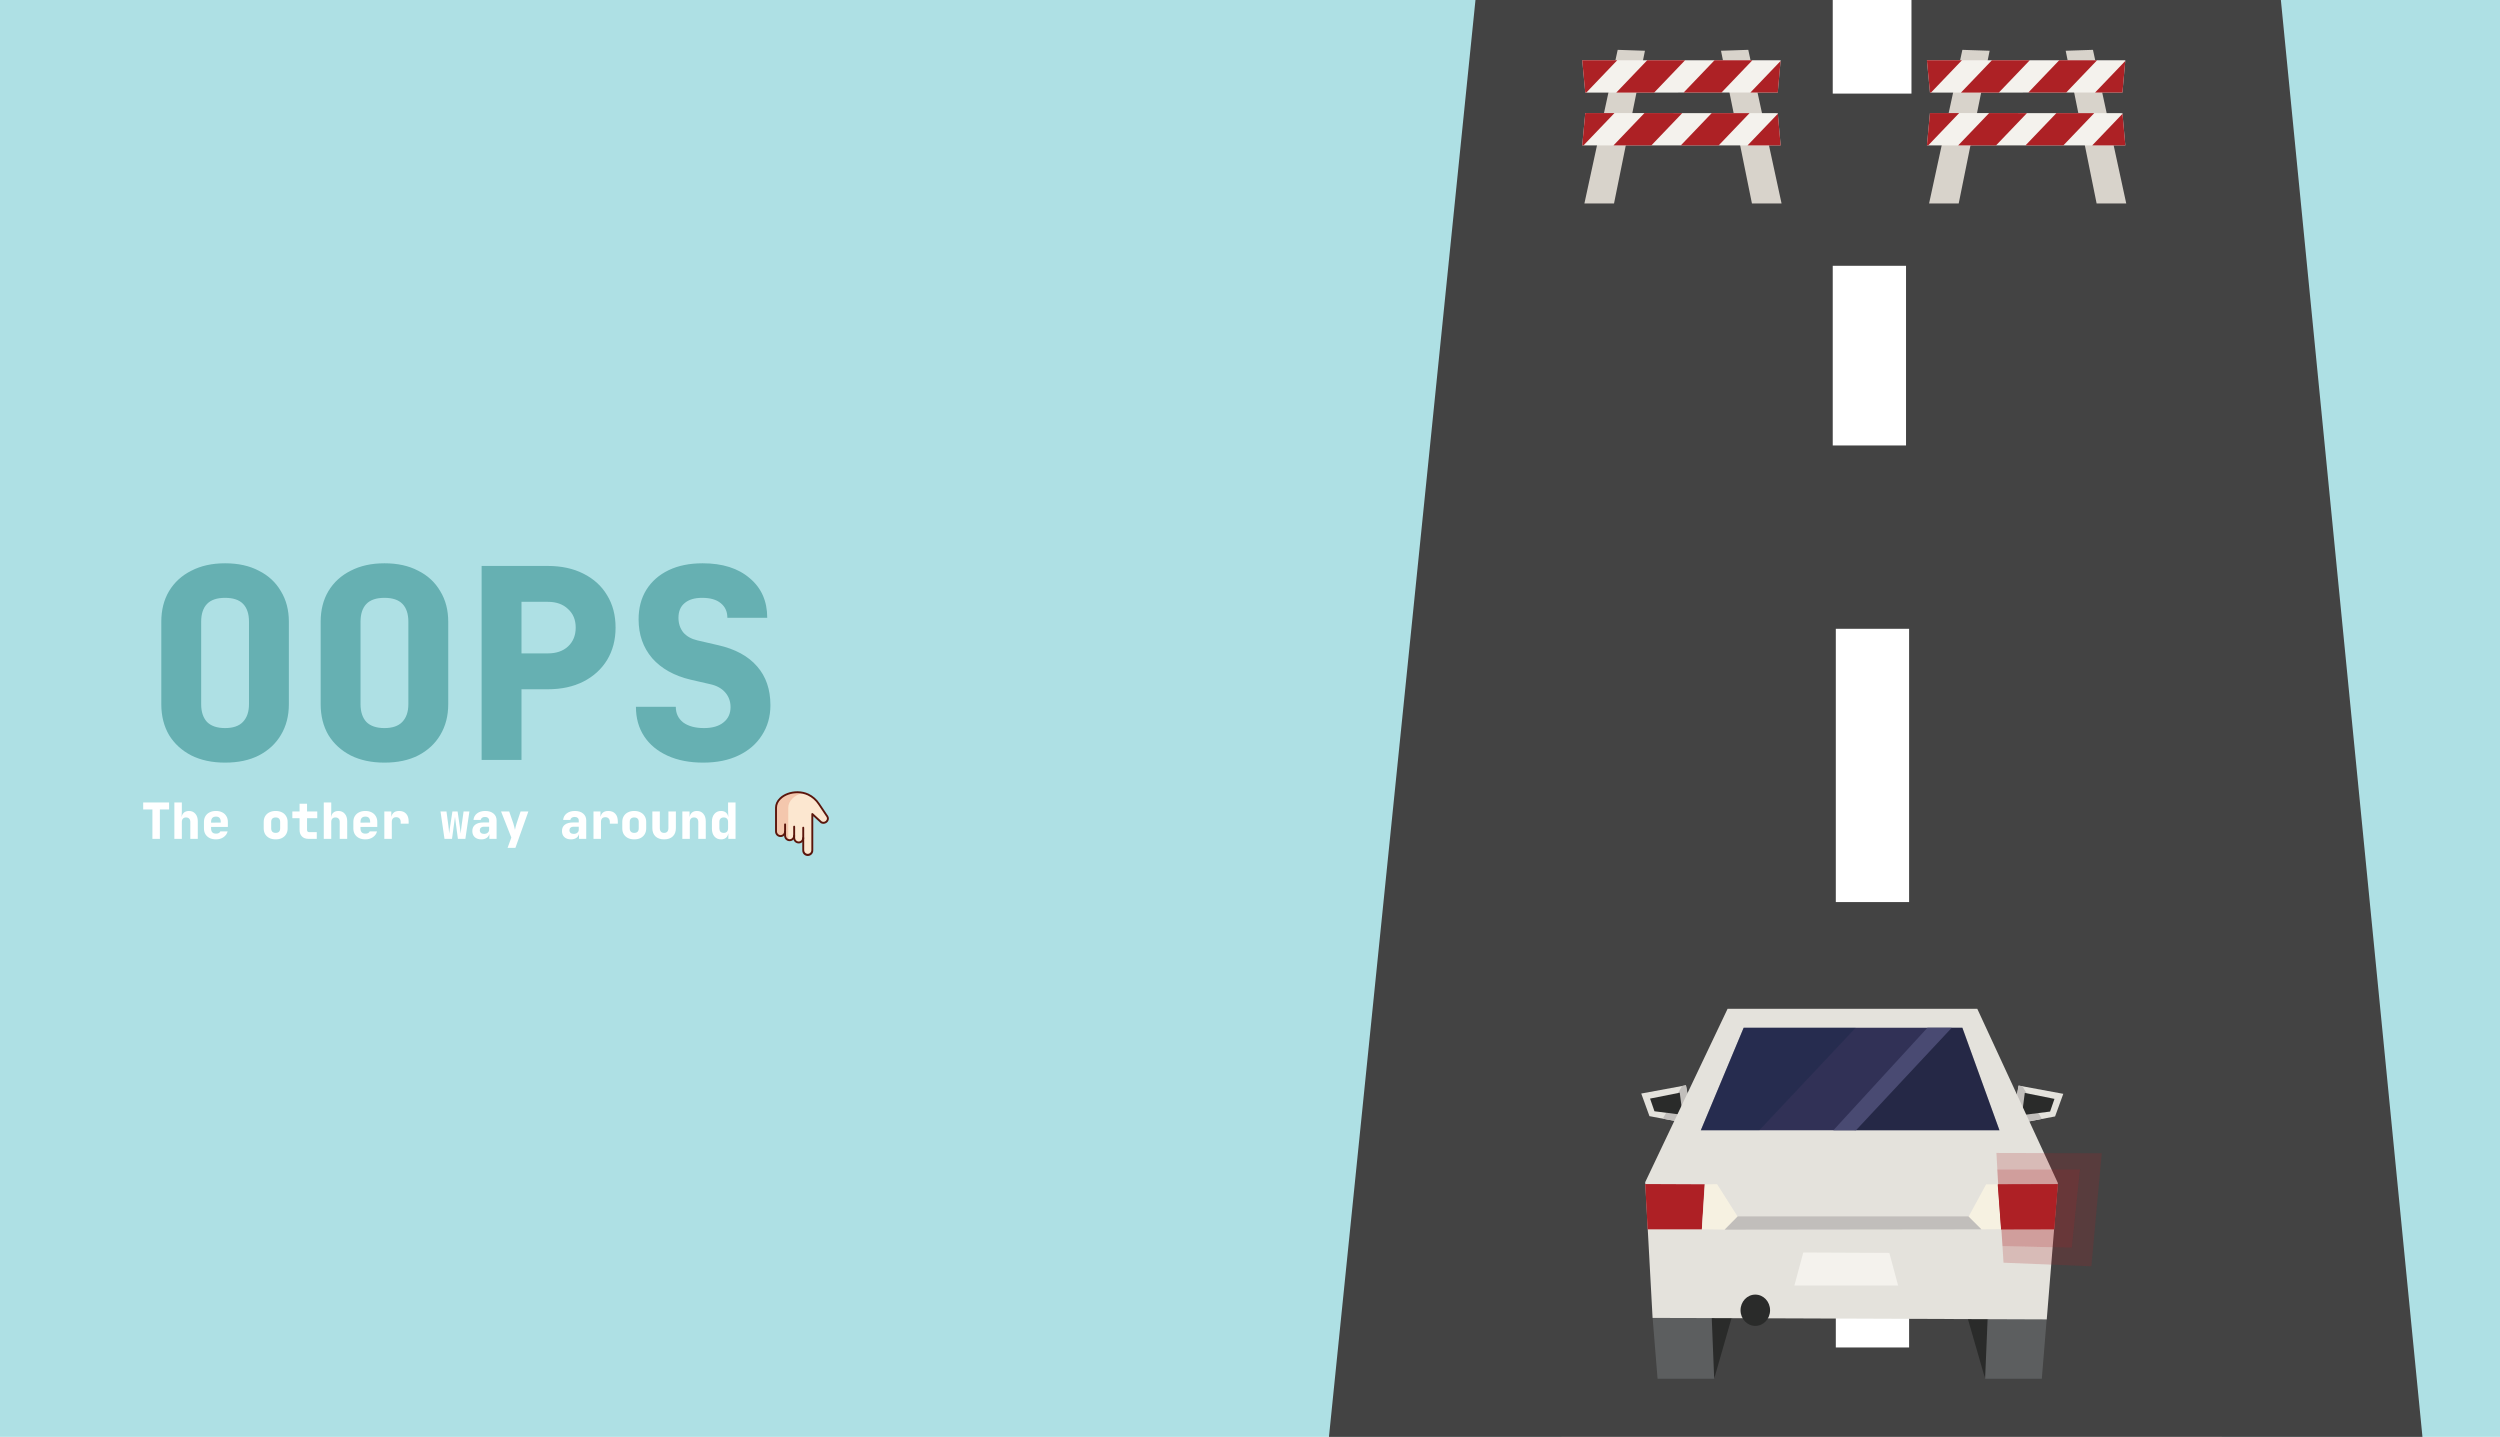 <svg width="602" height="346" viewBox="0 0 602 346" fill="none" xmlns="http://www.w3.org/2000/svg">
<rect width="602" height="346" fill="#AEE0E4"/>
<path d="M54.2 183.64C51.085 183.64 48.376 183.064 46.072 181.912C43.768 180.717 41.976 179.075 40.696 176.984C39.459 174.851 38.84 172.376 38.84 169.56V149.72C38.84 146.904 39.459 144.451 40.696 142.36C41.976 140.227 43.768 138.584 46.072 137.432C48.376 136.237 51.085 135.64 54.2 135.64C57.357 135.64 60.067 136.237 62.328 137.432C64.632 138.584 66.403 140.227 67.64 142.36C68.92 144.451 69.56 146.904 69.56 149.72V169.56C69.56 172.376 68.92 174.851 67.64 176.984C66.403 179.075 64.632 180.717 62.328 181.912C60.067 183.064 57.357 183.64 54.2 183.64ZM54.2 175.32C56.12 175.32 57.549 174.829 58.488 173.848C59.469 172.824 59.96 171.395 59.96 169.56V149.72C59.96 147.843 59.491 146.413 58.552 145.432C57.613 144.451 56.163 143.96 54.2 143.96C52.237 143.96 50.787 144.451 49.848 145.432C48.909 146.413 48.44 147.843 48.44 149.72V169.56C48.44 171.395 48.909 172.824 49.848 173.848C50.829 174.829 52.28 175.32 54.2 175.32ZM92.575 183.64C89.46 183.64 86.751 183.064 84.447 181.912C82.143 180.717 80.351 179.075 79.071 176.984C77.834 174.851 77.215 172.376 77.215 169.56V149.72C77.215 146.904 77.834 144.451 79.071 142.36C80.351 140.227 82.143 138.584 84.447 137.432C86.751 136.237 89.46 135.64 92.575 135.64C95.732 135.64 98.442 136.237 100.703 137.432C103.007 138.584 104.778 140.227 106.015 142.36C107.295 144.451 107.935 146.904 107.935 149.72V169.56C107.935 172.376 107.295 174.851 106.015 176.984C104.778 179.075 103.007 180.717 100.703 181.912C98.442 183.064 95.732 183.64 92.575 183.64ZM92.575 175.32C94.495 175.32 95.924 174.829 96.863 173.848C97.844 172.824 98.335 171.395 98.335 169.56V149.72C98.335 147.843 97.866 146.413 96.927 145.432C95.988 144.451 94.538 143.96 92.575 143.96C90.612 143.96 89.162 144.451 88.223 145.432C87.284 146.413 86.815 147.843 86.815 149.72V169.56C86.815 171.395 87.284 172.824 88.223 173.848C89.204 174.829 90.655 175.32 92.575 175.32ZM115.974 183V136.28H131.91C135.195 136.28 138.054 136.899 140.486 138.136C142.961 139.373 144.859 141.101 146.182 143.32C147.547 145.539 148.23 148.141 148.23 151.128C148.23 154.072 147.547 156.675 146.182 158.936C144.817 161.155 142.918 162.883 140.486 164.12C138.054 165.357 135.195 165.976 131.91 165.976H125.574V183H115.974ZM125.574 157.336H131.91C133.958 157.336 135.579 156.781 136.774 155.672C138.011 154.52 138.63 153.005 138.63 151.128C138.63 149.251 138.011 147.757 136.774 146.648C135.579 145.496 133.958 144.92 131.91 144.92H125.574V157.336ZM169.325 183.64C166.04 183.64 163.181 183.085 160.749 181.976C158.317 180.867 156.44 179.309 155.117 177.304C153.794 175.299 153.133 172.931 153.133 170.2H162.733C162.733 171.779 163.33 173.037 164.525 173.976C165.762 174.872 167.426 175.32 169.517 175.32C171.522 175.32 173.08 174.872 174.189 173.976C175.341 173.08 175.917 171.843 175.917 170.264C175.917 168.899 175.49 167.725 174.637 166.744C173.784 165.763 172.589 165.101 171.053 164.76L166.317 163.672C162.349 162.733 159.256 161.005 157.037 158.488C154.861 155.928 153.773 152.813 153.773 149.144C153.773 146.413 154.392 144.045 155.629 142.04C156.909 139.992 158.701 138.413 161.005 137.304C163.309 136.195 166.04 135.64 169.197 135.64C173.976 135.64 177.752 136.835 180.525 139.224C183.341 141.571 184.749 144.749 184.749 148.76H175.149C175.149 147.267 174.616 146.093 173.549 145.24C172.525 144.387 171.032 143.96 169.069 143.96C167.234 143.96 165.826 144.387 164.845 145.24C163.864 146.051 163.373 147.224 163.373 148.76C163.373 150.125 163.757 151.299 164.525 152.28C165.336 153.219 166.466 153.859 167.917 154.2L172.909 155.352C177.048 156.291 180.184 157.997 182.317 160.472C184.45 162.904 185.517 166.019 185.517 169.816C185.517 172.547 184.834 174.957 183.469 177.048C182.146 179.139 180.269 180.76 177.837 181.912C175.448 183.064 172.61 183.64 169.325 183.64Z" fill="#66B0B2"/>
<g clip-path="url(#clip0_23_3)">
<rect x="376" width="159" height="346" fill="white"/>
<path fill-rule="evenodd" clip-rule="evenodd" d="M549.235 0L460.283 1.19651e-06V22.54H441.324V0H355.294L320 346.106H583.338L549.235 0ZM459.712 324.474H442.065V259.579H459.712V324.474ZM459.712 217.225H442.065V151.421H459.712V217.225ZM441.324 107.271V64.008H458.971V107.271H441.324Z" fill="#434343"/>
<path d="M485.233 270.67L494.864 268.838L496.84 263.394L486.072 261.403L485.184 266.43L483.547 268.179L485.233 270.67Z" fill="#E4E2DC"/>
<path d="M485.243 270.673L483.602 268.06L485.195 266.426L486.091 261.418L487.006 261.573L491.677 269.427L485.243 270.673Z" fill="#C1BEBB"/>
<path d="M487.566 263.183L486.875 268.524L493.659 267.665L494.718 264.611L487.566 263.183Z" fill="#2A2B2A"/>
<path d="M395.212 263.324L397.187 268.768L406.819 270.6L408.505 268.109L406.867 266.36L405.978 261.334L395.212 263.324Z" fill="#E4E2DC"/>
<path d="M406.83 270.599L408.472 267.985L406.878 266.351L405.983 261.343L405.068 261.498L400.382 269.374L406.83 270.599Z" fill="#C1BEBB"/>
<path d="M404.486 263.114L405.178 268.454L398.393 267.595L397.335 264.541L404.486 263.114Z" fill="#2A2B2A"/>
<path d="M397.956 317.392L399.142 332H412.774L415.59 317.235L397.956 317.392Z" fill="#5C5E5F"/>
<path d="M412.182 317.235L412.774 332L417.002 317.235H412.182Z" fill="#2A2B2A"/>
<path d="M478.014 332H491.667L492.852 317.55L475.218 317.392L478.014 332Z" fill="#5C5E5F"/>
<path d="M473.806 317.392L478.014 332L478.627 317.392H473.806Z" fill="#2A2B2A"/>
<path d="M416.003 242.918L396.164 284.673L397.941 317.351L399.275 317.356L492.858 317.707L495.536 284.875L476.13 242.918H416.003Z" fill="#E4E2DC"/>
<path d="M396.161 285.115L396.749 296.022L409.81 296.023L410.474 285.178L396.161 285.115Z" fill="#AE2025"/>
<path d="M413.473 285.146L418.441 292.969L415.297 296.087L409.815 296.008L410.559 285.192L413.473 285.146Z" fill="#F6F1E1"/>
<path d="M495.535 285.145L494.654 295.991L481.826 296.023L481.085 285.186L495.535 285.145Z" fill="#AE2025"/>
<path d="M478.26 285.185L474.02 292.998L477.137 296.023L481.84 295.99L481.076 285.176L478.26 285.185Z" fill="#F6F1E1"/>
<path d="M419.877 247.474L409.555 272.169H481.469L472.529 247.474H419.877Z" fill="#313156"/>
<path d="M426.234 315.508C426.234 317.589 424.641 319.278 422.678 319.278C420.714 319.278 419.121 317.589 419.121 315.508C419.121 313.426 420.714 311.738 422.678 311.738C424.641 311.738 426.234 313.426 426.234 315.508Z" fill="#2A2B2A"/>
<path d="M418.44 292.908L415.297 296.102L477.107 296.023L473.991 292.908H418.44Z" fill="#C1BEBB"/>
<path d="M434.229 301.602L432.087 309.564H457.068L454.951 301.7L434.229 301.602Z" fill="#F4F2ED"/>
<path d="M419.873 247.474L409.555 272.169H423.648L446.869 247.474H419.873Z" fill="#0F2342" fill-opacity="0.3"/>
<path d="M472.555 247.474H469.979L446.541 272.17H481.469L472.555 247.474Z" fill="#0A1723" fill-opacity="0.3"/>
<path d="M446.922 272.169L469.978 247.474H464.131L441.472 272.169H446.922Z" fill="#494A72"/>
<path d="M495.502 285.181L494.62 296.026L481.876 296.03L481.051 285.221L495.502 285.181Z" fill="#AE2025"/>
<path d="M495.502 285.174L494.609 296.03H481.932L482.196 300.066L498.917 300.444L500.886 281.591H480.951L481.16 285.218L495.502 285.174Z" fill="#AD2126" fill-opacity="0.35"/>
<path d="M500.909 281.591L498.939 300.444L482.198 300.065L482.447 304.057L503.605 304.926L506.104 277.695L480.739 277.633L480.96 281.591H500.909Z" fill="#AD2126" fill-opacity="0.2"/>
<path d="M381.523 49H388.655L396.103 12.222L389.539 12.001L381.523 49Z" fill="#D8D3CB"/>
<path d="M414.419 12.222L421.867 49H429L420.984 12L414.419 12.222Z" fill="#D8D3CB"/>
<path d="M381.732 22.305L428.087 22.274L428.778 14.519L381 14.509L381.732 22.305Z" fill="#F4F2ED"/>
<path d="M381.732 22.305H381.97L389.431 14.51L381 14.509L381.732 22.305Z" fill="#AD2125"/>
<path d="M421.492 22.279L428.087 22.275L428.764 14.681L421.492 22.279Z" fill="#AD2125"/>
<path d="M389.193 22.3L398.317 22.294L405.764 14.514L396.648 14.512L389.193 22.3Z" fill="#AD2125"/>
<path d="M405.411 22.289L414.535 22.283L421.969 14.518L412.852 14.516L405.411 22.289Z" fill="#AD2125"/>
<path d="M381 35.017L428.779 35.006L428.087 27.251L381.732 27.221L381 35.017Z" fill="#F4F2ED"/>
<path d="M381 35.017H381.305L388.763 27.226L381.732 27.221L381 35.017Z" fill="#AD2125"/>
<path d="M420.81 35.008L428.778 35.006L428.1 27.393L420.81 35.008Z" fill="#AD2125"/>
<path d="M388.525 35.015L397.645 35.013L405.089 27.236L395.977 27.23L388.525 35.015Z" fill="#AD2125"/>
<path d="M404.737 35.011L413.857 35.009L421.287 27.246L412.175 27.24L404.737 35.011Z" fill="#AD2125"/>
<path d="M464.523 49H471.655L479.103 12.222L472.539 12.001L464.523 49Z" fill="#D8D3CB"/>
<path d="M497.419 12.222L504.867 49H512L503.984 12L497.419 12.222Z" fill="#D8D3CB"/>
<path d="M464.732 22.305L511.087 22.274L511.778 14.519L464 14.509L464.732 22.305Z" fill="#F4F2ED"/>
<path d="M464.732 22.305H464.97L472.431 14.51L464 14.509L464.732 22.305Z" fill="#AD2125"/>
<path d="M504.492 22.279L511.087 22.275L511.764 14.681L504.492 22.279Z" fill="#AD2125"/>
<path d="M472.193 22.3L481.317 22.294L488.764 14.514L479.648 14.512L472.193 22.3Z" fill="#AD2125"/>
<path d="M488.411 22.289L497.535 22.283L504.969 14.518L495.852 14.516L488.411 22.289Z" fill="#AD2125"/>
<path d="M464 35.017L511.779 35.006L511.087 27.251L464.732 27.221L464 35.017Z" fill="#F4F2ED"/>
<path d="M464 35.017H464.305L471.763 27.226L464.732 27.221L464 35.017Z" fill="#AD2125"/>
<path d="M503.81 35.008L511.778 35.006L511.1 27.393L503.81 35.008Z" fill="#AD2125"/>
<path d="M471.525 35.015L480.645 35.013L488.089 27.236L478.977 27.23L471.525 35.015Z" fill="#AD2125"/>
<path d="M487.737 35.011L496.857 35.009L504.287 27.246L495.175 27.24L487.737 35.011Z" fill="#AD2125"/>
</g>
<path d="M36.7 202V194.92H34.48V193.24H40.72V194.92H38.5V202H36.7ZM41.987 202V193.24H43.787V195.4L43.727 196.66H44.255L43.727 197.08C43.727 196.52 43.887 196.08 44.207 195.76C44.527 195.44 44.959 195.28 45.503 195.28C46.143 195.28 46.655 195.504 47.039 195.952C47.431 196.4 47.627 196.996 47.627 197.74V202H45.827V197.92C45.827 197.576 45.735 197.312 45.551 197.128C45.375 196.936 45.123 196.84 44.795 196.84C44.475 196.84 44.227 196.936 44.051 197.128C43.875 197.312 43.787 197.576 43.787 197.92V202H41.987ZM52.003 202.12C51.419 202.12 50.907 202.012 50.467 201.796C50.035 201.572 49.699 201.264 49.459 200.872C49.227 200.472 49.111 200.008 49.111 199.48V197.92C49.111 197.392 49.227 196.932 49.459 196.54C49.699 196.14 50.035 195.832 50.467 195.616C50.907 195.392 51.419 195.28 52.003 195.28C52.587 195.28 53.091 195.392 53.515 195.616C53.947 195.832 54.279 196.14 54.511 196.54C54.751 196.932 54.871 197.392 54.871 197.92V199.12H50.827V199.48C50.827 199.896 50.927 200.212 51.127 200.428C51.327 200.636 51.627 200.74 52.027 200.74C52.307 200.74 52.531 200.692 52.699 200.596C52.875 200.5 52.991 200.368 53.047 200.2H54.811C54.667 200.776 54.339 201.24 53.827 201.592C53.323 201.944 52.715 202.12 52.003 202.12ZM53.155 198.196V197.896C53.155 197.488 53.059 197.176 52.867 196.96C52.683 196.744 52.395 196.636 52.003 196.636C51.611 196.636 51.315 196.748 51.115 196.972C50.923 197.196 50.827 197.512 50.827 197.92V198.1L53.275 198.076L53.155 198.196ZM66.381 202.12C65.797 202.12 65.289 202.012 64.857 201.796C64.425 201.572 64.089 201.264 63.849 200.872C63.617 200.472 63.501 200.008 63.501 199.48V197.92C63.501 197.392 63.617 196.932 63.849 196.54C64.089 196.14 64.425 195.832 64.857 195.616C65.289 195.392 65.797 195.28 66.381 195.28C66.973 195.28 67.481 195.392 67.905 195.616C68.337 195.832 68.669 196.14 68.901 196.54C69.141 196.932 69.261 197.392 69.261 197.92V199.48C69.261 200.008 69.141 200.472 68.901 200.872C68.669 201.264 68.337 201.572 67.905 201.796C67.481 202.012 66.973 202.12 66.381 202.12ZM66.381 200.56C66.733 200.56 67.001 200.468 67.185 200.284C67.369 200.092 67.461 199.824 67.461 199.48V197.92C67.461 197.568 67.369 197.3 67.185 197.116C67.001 196.932 66.733 196.84 66.381 196.84C66.037 196.84 65.769 196.932 65.577 197.116C65.393 197.3 65.301 197.568 65.301 197.92V199.48C65.301 199.824 65.393 200.092 65.577 200.284C65.769 200.468 66.037 200.56 66.381 200.56ZM74.297 202C73.625 202 73.097 201.808 72.713 201.424C72.329 201.04 72.137 200.512 72.137 199.84V197.02H70.397V195.4H72.137V193.54H73.937V195.4H76.397V197.02H73.937V199.84C73.937 200.2 74.117 200.38 74.477 200.38H76.277V202H74.297ZM77.964 202V193.24H79.764V195.4L79.704 196.66H80.232L79.704 197.08C79.704 196.52 79.864 196.08 80.184 195.76C80.504 195.44 80.936 195.28 81.48 195.28C82.12 195.28 82.632 195.504 83.016 195.952C83.408 196.4 83.604 196.996 83.604 197.74V202H81.804V197.92C81.804 197.576 81.712 197.312 81.528 197.128C81.352 196.936 81.1 196.84 80.772 196.84C80.452 196.84 80.204 196.936 80.028 197.128C79.852 197.312 79.764 197.576 79.764 197.92V202H77.964ZM87.979 202.12C87.395 202.12 86.883 202.012 86.443 201.796C86.011 201.572 85.675 201.264 85.435 200.872C85.203 200.472 85.087 200.008 85.087 199.48V197.92C85.087 197.392 85.203 196.932 85.435 196.54C85.675 196.14 86.011 195.832 86.443 195.616C86.883 195.392 87.395 195.28 87.979 195.28C88.563 195.28 89.067 195.392 89.491 195.616C89.923 195.832 90.255 196.14 90.487 196.54C90.727 196.932 90.847 197.392 90.847 197.92V199.12H86.803V199.48C86.803 199.896 86.903 200.212 87.103 200.428C87.303 200.636 87.603 200.74 88.003 200.74C88.283 200.74 88.507 200.692 88.675 200.596C88.851 200.5 88.967 200.368 89.023 200.2H90.787C90.643 200.776 90.315 201.24 89.803 201.592C89.299 201.944 88.691 202.12 87.979 202.12ZM89.131 198.196V197.896C89.131 197.488 89.035 197.176 88.843 196.96C88.659 196.744 88.371 196.636 87.979 196.636C87.587 196.636 87.291 196.748 87.091 196.972C86.899 197.196 86.803 197.512 86.803 197.92V198.1L89.251 198.076L89.131 198.196ZM92.546 202V195.4H94.227V196.66H94.683L94.166 197.428C94.166 196.716 94.331 196.18 94.659 195.82C94.987 195.46 95.466 195.28 96.099 195.28C96.826 195.28 97.391 195.5 97.79 195.94C98.198 196.38 98.403 197 98.403 197.8V198.34H96.483V197.92C96.483 197.56 96.382 197.28 96.183 197.08C95.99 196.88 95.731 196.78 95.403 196.78C95.058 196.78 94.794 196.88 94.611 197.08C94.434 197.28 94.347 197.56 94.347 197.92V202H92.546ZM107.033 202L106.073 195.4H107.513L107.993 199C108.033 199.264 108.065 199.564 108.089 199.9C108.121 200.236 108.145 200.512 108.161 200.728C108.185 200.512 108.217 200.24 108.257 199.912C108.305 199.576 108.349 199.272 108.389 199L108.941 195.4H110.189L110.717 199C110.757 199.272 110.797 199.576 110.837 199.912C110.885 200.248 110.921 200.524 110.945 200.74C110.961 200.516 110.985 200.236 111.017 199.9C111.057 199.556 111.093 199.256 111.125 199L111.629 195.4H113.033L112.061 202H110.261L109.769 198.28C109.737 198.056 109.701 197.788 109.661 197.476C109.621 197.164 109.589 196.904 109.565 196.696C109.533 196.904 109.497 197.164 109.457 197.476C109.417 197.788 109.381 198.056 109.349 198.28L108.845 202H107.033ZM115.896 202.12C115.232 202.12 114.704 201.94 114.312 201.58C113.928 201.22 113.736 200.732 113.736 200.116C113.736 199.452 113.964 198.944 114.42 198.592C114.884 198.232 115.548 198.052 116.412 198.052H117.78V197.56C117.78 197.304 117.688 197.1 117.504 196.948C117.328 196.796 117.088 196.72 116.784 196.72C116.504 196.72 116.272 196.784 116.088 196.912C115.904 197.04 115.792 197.216 115.752 197.44H114.012C114.084 196.776 114.372 196.252 114.876 195.868C115.388 195.476 116.044 195.28 116.844 195.28C117.684 195.28 118.348 195.488 118.836 195.904C119.332 196.312 119.58 196.864 119.58 197.56V202H117.84V200.92H117.552L117.852 200.5C117.852 200.996 117.672 201.392 117.312 201.688C116.96 201.976 116.488 202.12 115.896 202.12ZM116.568 200.8C116.92 200.8 117.208 200.708 117.432 200.524C117.664 200.332 117.78 200.084 117.78 199.78V199.072H116.448C116.176 199.072 115.956 199.152 115.788 199.312C115.62 199.464 115.536 199.668 115.536 199.924C115.536 200.196 115.628 200.412 115.812 200.572C115.996 200.724 116.248 200.8 116.568 200.8ZM122.228 204.16L123.128 201.676L120.656 195.4H122.612L123.608 198.28C123.68 198.496 123.752 198.76 123.824 199.072C123.904 199.376 123.964 199.624 124.004 199.816C124.044 199.624 124.1 199.376 124.172 199.072C124.252 198.76 124.328 198.496 124.4 198.28L125.36 195.4H127.232L124.112 204.16H122.228ZM137.482 202.12C136.818 202.12 136.29 201.94 135.898 201.58C135.514 201.22 135.322 200.732 135.322 200.116C135.322 199.452 135.55 198.944 136.006 198.592C136.47 198.232 137.134 198.052 137.998 198.052H139.366V197.56C139.366 197.304 139.274 197.1 139.09 196.948C138.914 196.796 138.674 196.72 138.37 196.72C138.09 196.72 137.858 196.784 137.674 196.912C137.49 197.04 137.378 197.216 137.338 197.44H135.598C135.67 196.776 135.958 196.252 136.462 195.868C136.974 195.476 137.63 195.28 138.43 195.28C139.27 195.28 139.934 195.488 140.422 195.904C140.918 196.312 141.166 196.864 141.166 197.56V202H139.426V200.92H139.138L139.438 200.5C139.438 200.996 139.258 201.392 138.898 201.688C138.546 201.976 138.074 202.12 137.482 202.12ZM138.154 200.8C138.506 200.8 138.794 200.708 139.018 200.524C139.25 200.332 139.366 200.084 139.366 199.78V199.072H138.034C137.762 199.072 137.542 199.152 137.374 199.312C137.206 199.464 137.122 199.668 137.122 199.924C137.122 200.196 137.214 200.412 137.398 200.572C137.582 200.724 137.834 200.8 138.154 200.8ZM142.914 202V195.4H144.594V196.66H145.05L144.534 197.428C144.534 196.716 144.698 196.18 145.026 195.82C145.354 195.46 145.834 195.28 146.466 195.28C147.194 195.28 147.758 195.5 148.158 195.94C148.566 196.38 148.77 197 148.77 197.8V198.34H146.85V197.92C146.85 197.56 146.75 197.28 146.55 197.08C146.358 196.88 146.098 196.78 145.77 196.78C145.426 196.78 145.162 196.88 144.978 197.08C144.802 197.28 144.714 197.56 144.714 197.92V202H142.914ZM152.725 202.12C152.141 202.12 151.633 202.012 151.201 201.796C150.769 201.572 150.433 201.264 150.193 200.872C149.961 200.472 149.845 200.008 149.845 199.48V197.92C149.845 197.392 149.961 196.932 150.193 196.54C150.433 196.14 150.769 195.832 151.201 195.616C151.633 195.392 152.141 195.28 152.725 195.28C153.317 195.28 153.825 195.392 154.249 195.616C154.681 195.832 155.013 196.14 155.245 196.54C155.485 196.932 155.605 197.392 155.605 197.92V199.48C155.605 200.008 155.485 200.472 155.245 200.872C155.013 201.264 154.681 201.572 154.249 201.796C153.825 202.012 153.317 202.12 152.725 202.12ZM152.725 200.56C153.077 200.56 153.345 200.468 153.529 200.284C153.713 200.092 153.805 199.824 153.805 199.48V197.92C153.805 197.568 153.713 197.3 153.529 197.116C153.345 196.932 153.077 196.84 152.725 196.84C152.381 196.84 152.113 196.932 151.921 197.116C151.737 197.3 151.645 197.568 151.645 197.92V199.48C151.645 199.824 151.737 200.092 151.921 200.284C152.113 200.468 152.381 200.56 152.725 200.56ZM159.92 202.12C159.032 202.12 158.336 201.88 157.832 201.4C157.336 200.92 157.088 200.264 157.088 199.432V195.4H158.888V199.42C158.888 199.788 158.976 200.072 159.152 200.272C159.328 200.464 159.584 200.56 159.92 200.56C160.248 200.56 160.5 200.464 160.676 200.272C160.86 200.072 160.952 199.788 160.952 199.42V195.4H162.752V199.432C162.752 200.272 162.5 200.932 161.996 201.412C161.492 201.884 160.8 202.12 159.92 202.12ZM164.308 202V195.4H166.048V196.66H166.576L166.048 197.08C166.048 196.52 166.208 196.08 166.528 195.76C166.848 195.44 167.28 195.28 167.824 195.28C168.464 195.28 168.976 195.504 169.36 195.952C169.752 196.4 169.948 196.996 169.948 197.74V202H168.148V197.92C168.148 197.576 168.056 197.312 167.872 197.128C167.696 196.936 167.444 196.84 167.116 196.84C166.796 196.84 166.548 196.936 166.372 197.128C166.196 197.312 166.108 197.576 166.108 197.92V202H164.308ZM173.627 202.12C172.963 202.12 172.431 201.888 172.031 201.424C171.631 200.96 171.431 200.332 171.431 199.54V197.86C171.431 197.076 171.631 196.452 172.031 195.988C172.431 195.516 172.963 195.28 173.627 195.28C174.171 195.28 174.599 195.44 174.911 195.76C175.223 196.072 175.379 196.512 175.379 197.08L174.959 196.66H175.379L175.319 195.04V193.24H177.119V202H175.379V200.74H174.959L175.379 200.32C175.379 200.888 175.223 201.332 174.911 201.652C174.599 201.964 174.171 202.12 173.627 202.12ZM174.275 200.56C174.603 200.56 174.859 200.468 175.043 200.284C175.227 200.092 175.319 199.824 175.319 199.48V197.92C175.319 197.576 175.227 197.312 175.043 197.128C174.859 196.936 174.603 196.84 174.275 196.84C173.939 196.84 173.679 196.936 173.495 197.128C173.319 197.312 173.231 197.576 173.231 197.92V199.48C173.231 199.824 173.319 200.092 173.495 200.284C173.679 200.468 173.939 200.56 174.275 200.56Z" fill="white"/>
<path d="M189.049 200.236C189.049 200.526 188.934 200.804 188.729 201.008C188.524 201.213 188.247 201.328 187.957 201.328C187.667 201.328 187.39 201.213 187.185 201.008C186.98 200.804 186.865 200.526 186.865 200.236V194.497C186.865 192.439 189.209 190.73 192.098 190.77C192.963 190.776 193.816 190.966 194.603 191.325C195.668 191.836 196.57 192.633 197.21 193.626L199.018 196.321C199.247 196.603 199.523 197.014 199.247 197.548C199.181 197.675 199.091 197.788 198.982 197.881C198.872 197.974 198.746 198.044 198.609 198.087C198.472 198.131 198.328 198.147 198.185 198.135C198.043 198.123 197.903 198.083 197.776 198.017L197.594 197.848L195.6 196.008V204.75C195.6 205.04 195.485 205.317 195.28 205.522C195.075 205.727 194.797 205.842 194.508 205.842C194.218 205.842 193.94 205.727 193.736 205.522C193.531 205.317 193.416 205.04 193.416 204.75V201.778C193.416 202.067 193.301 202.345 193.096 202.55C192.891 202.755 192.613 202.87 192.324 202.87C192.034 202.87 191.756 202.755 191.551 202.55C191.347 202.345 191.232 202.067 191.232 201.778V201.232C191.232 201.375 191.203 201.517 191.149 201.65C191.094 201.782 191.013 201.902 190.912 202.004C190.81 202.105 190.69 202.186 190.558 202.241C190.425 202.295 190.283 202.324 190.14 202.324C189.996 202.324 189.854 202.295 189.722 202.241C189.589 202.186 189.469 202.105 189.367 202.004C189.266 201.902 189.186 201.782 189.131 201.65C189.076 201.517 189.048 201.375 189.048 201.232V200.236H189.049Z" fill="#FCE7D0"/>
<path d="M191.235 198.817C191.296 198.817 191.354 198.842 191.397 198.885C191.441 198.928 191.465 198.987 191.465 199.048V201.778C191.465 202.006 191.556 202.225 191.717 202.387C191.879 202.549 192.098 202.64 192.327 202.64C192.555 202.64 192.775 202.549 192.936 202.387C193.098 202.225 193.189 202.006 193.189 201.778C193.189 201.717 193.213 201.658 193.256 201.615C193.299 201.572 193.358 201.548 193.419 201.548C193.48 201.548 193.538 201.572 193.581 201.615C193.625 201.658 193.649 201.717 193.649 201.778C193.649 202.128 193.51 202.465 193.262 202.712C193.014 202.96 192.677 203.1 192.327 203.1C191.976 203.1 191.64 202.96 191.392 202.712C191.144 202.465 191.005 202.128 191.005 201.778V199.048C191.005 198.987 191.029 198.928 191.072 198.885C191.115 198.842 191.174 198.817 191.235 198.817Z" fill="#5A150B"/>
<path d="M187.975 201.328C188.118 201.328 188.259 201.3 188.391 201.245C188.522 201.19 188.641 201.109 188.741 201.007C188.841 200.906 188.92 200.785 188.973 200.653C189.026 200.52 189.052 200.379 189.049 200.236V201.232C189.048 201.376 189.076 201.518 189.13 201.652C189.184 201.785 189.265 201.907 189.366 202.009C189.468 202.111 189.588 202.192 189.721 202.247C189.854 202.303 189.997 202.331 190.141 202.331C189.917 202.079 189.8 201.748 189.816 201.411V194.497C189.816 192.83 191.334 191.393 193.454 190.928C193.018 190.829 192.573 190.778 192.126 190.775C189.236 190.735 186.902 192.443 186.902 194.502V200.236C186.899 200.379 186.925 200.52 186.978 200.653C187.031 200.785 187.11 200.906 187.21 201.007C187.31 201.109 187.429 201.19 187.56 201.245C187.692 201.3 187.833 201.328 187.975 201.328Z" fill="#F4C7AD"/>
<path d="M192.003 190.54H192.103C192.999 190.546 193.884 190.742 194.699 191.115C195.801 191.644 196.736 192.467 197.399 193.494L199.201 196.184C199.376 196.4 199.814 196.951 199.448 197.656C199.368 197.811 199.259 197.948 199.127 198.06C198.994 198.172 198.841 198.257 198.676 198.31C198.51 198.363 198.336 198.383 198.163 198.368C197.99 198.354 197.821 198.305 197.667 198.225C197.649 198.216 197.632 198.204 197.617 198.19L195.833 196.543V204.755C195.839 204.932 195.809 205.109 195.745 205.274C195.682 205.44 195.585 205.591 195.462 205.718C195.339 205.846 195.191 205.947 195.028 206.017C194.865 206.086 194.689 206.122 194.511 206.122C194.334 206.122 194.158 206.086 193.995 206.017C193.832 205.947 193.684 205.846 193.561 205.718C193.438 205.591 193.341 205.44 193.278 205.274C193.214 205.109 193.184 204.932 193.19 204.755V199.294C193.19 199.233 193.214 199.175 193.258 199.132C193.301 199.089 193.359 199.064 193.42 199.064C193.481 199.064 193.54 199.089 193.583 199.132C193.626 199.175 193.65 199.233 193.65 199.294V204.755C193.65 204.983 193.741 205.202 193.903 205.364C194.064 205.526 194.284 205.617 194.512 205.617C194.741 205.617 194.96 205.526 195.122 205.364C195.283 205.202 195.374 204.983 195.374 204.755V196.012C195.374 195.967 195.387 195.924 195.412 195.886C195.436 195.849 195.471 195.819 195.512 195.801C195.553 195.783 195.599 195.778 195.643 195.785C195.687 195.793 195.728 195.813 195.761 195.844L197.908 197.824C198.11 197.92 198.341 197.933 198.553 197.862C198.765 197.79 198.941 197.639 199.043 197.44C199.233 197.071 199.1 196.781 198.84 196.46L198.828 196.443L197.025 193.75C196.406 192.793 195.535 192.026 194.508 191.534C193.75 191.187 192.928 191.006 192.095 191C190.497 190.975 188.975 191.523 188.026 192.459C187.413 193.06 187.095 193.764 187.095 194.497V200.236C187.095 200.465 187.186 200.684 187.348 200.846C187.509 201.007 187.728 201.098 187.957 201.098C188.186 201.098 188.405 201.007 188.567 200.846C188.728 200.684 188.819 200.465 188.819 200.236C188.819 200.175 188.843 200.117 188.886 200.074C188.93 200.03 188.988 200.006 189.049 200.006C189.11 200.006 189.169 200.03 189.212 200.074C189.255 200.117 189.279 200.175 189.279 200.236C189.279 200.587 189.14 200.923 188.892 201.171C188.644 201.419 188.308 201.558 187.957 201.558C187.606 201.558 187.27 201.419 187.022 201.171C186.774 200.923 186.635 200.587 186.635 200.236V194.497C186.635 193.638 187.005 192.821 187.709 192.13C188.718 191.135 190.321 190.54 192.003 190.54Z" fill="#5A150B"/>
<path d="M189.049 198.272C189.11 198.272 189.169 198.296 189.212 198.339C189.255 198.382 189.279 198.441 189.279 198.502V201.232C189.279 201.46 189.37 201.679 189.532 201.841C189.693 202.003 189.912 202.094 190.141 202.094C190.37 202.094 190.589 202.003 190.751 201.841C190.912 201.679 191.003 201.46 191.003 201.232C191.003 201.171 191.027 201.112 191.07 201.069C191.114 201.026 191.172 201.002 191.233 201.002C191.294 201.002 191.353 201.026 191.396 201.069C191.439 201.112 191.463 201.171 191.463 201.232C191.463 201.582 191.324 201.919 191.076 202.166C190.828 202.414 190.492 202.554 190.141 202.554C189.79 202.554 189.454 202.414 189.206 202.166C188.958 201.919 188.819 201.582 188.819 201.232V198.497C188.82 198.437 188.845 198.379 188.888 198.337C188.931 198.295 188.989 198.271 189.049 198.272Z" fill="#5A150B"/>
<defs>
<clipPath id="clip0_23_3">
<rect width="300" height="346" fill="white" transform="translate(302)"/>
</clipPath>
</defs>
</svg>
